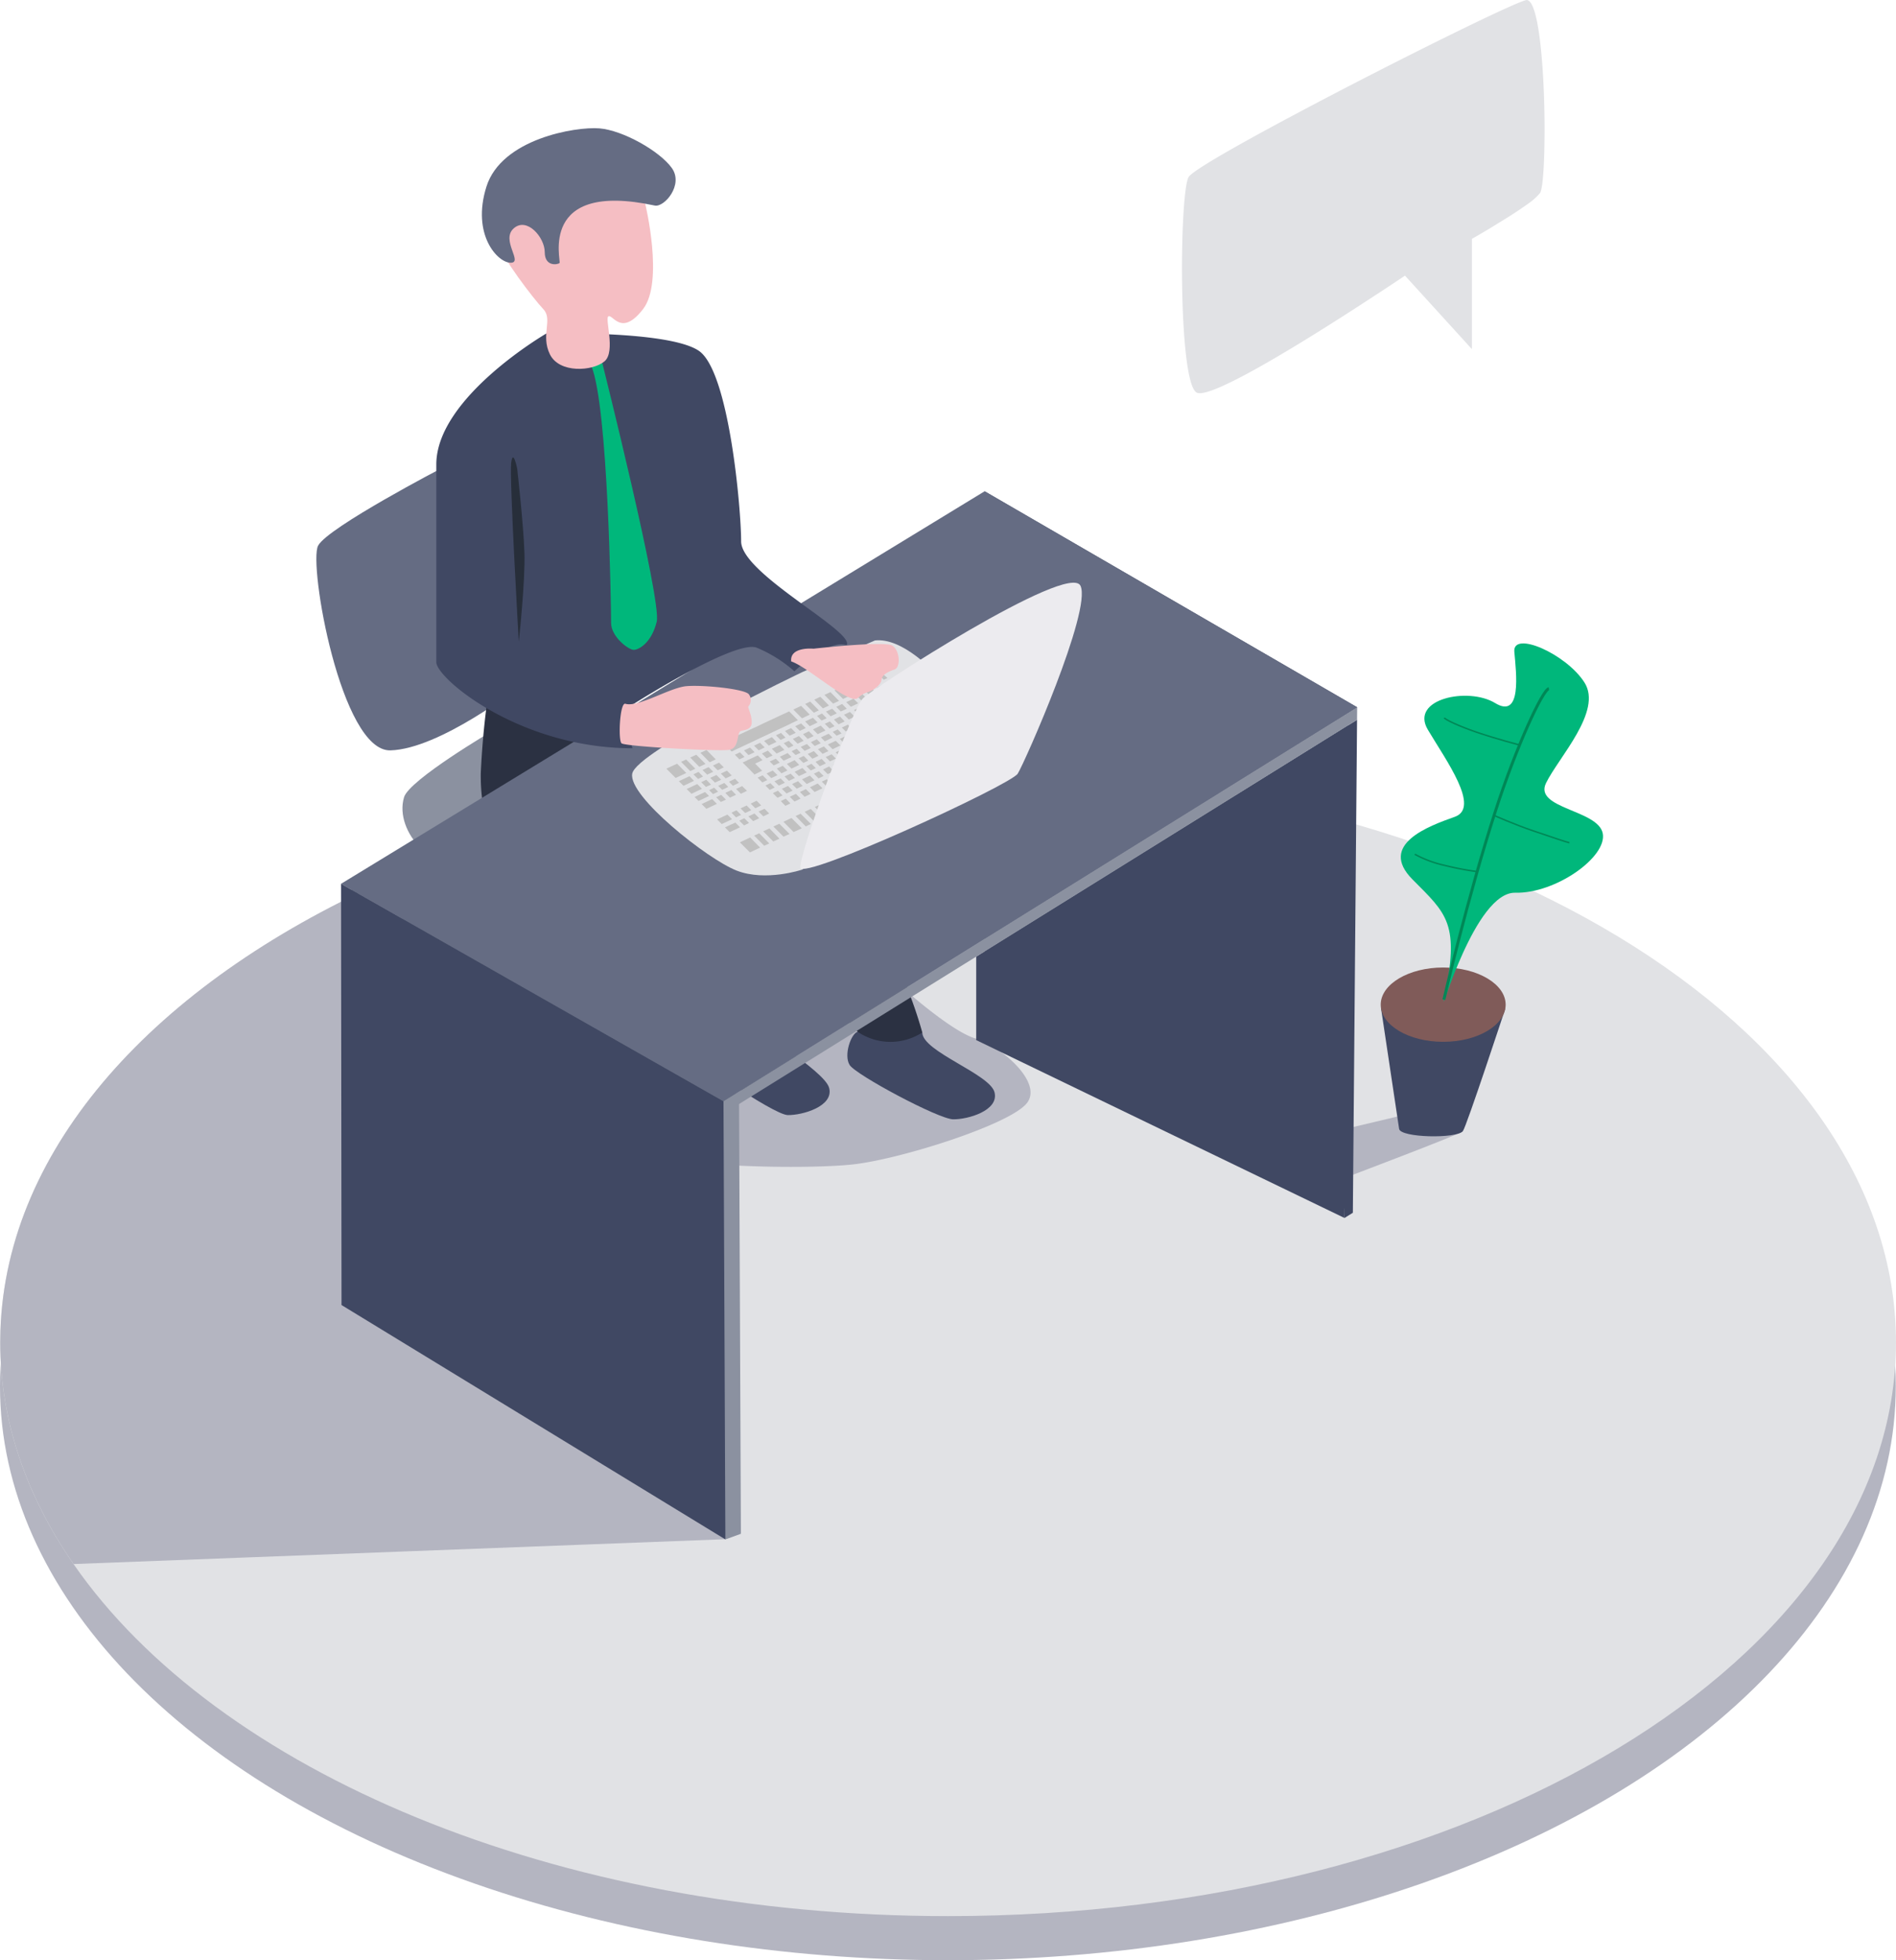 <svg xmlns="http://www.w3.org/2000/svg" width="274.322" height="283.46" viewBox="0 0 274.322 283.46"><g data-name="Group 115" transform="translate(-677.981 -587.276)"><path data-name="Path 167" d="M742.129 654.845s-16.692 8.678-18.122 11.332 3.318 29.811 10.465 29.607 18.58-9.155 18.58-9.155z" fill="#656c83"/><path data-name="Path 168" d="M749.241 692.959s-12.047 7.079-12.8 9.6.408 5.377 2.382 7.35 25.046-10.821 23.617-12.863-8.84-6.746-13.199-4.087z" fill="#8b91a0"/><path data-name="Path 169" d="M748.9 685.779a117.54 117.54 0 0 0-1.361 13.374c-.032 5.479 1.246 7.587 1.412 8.1.612 1.905 17.441.741 19.482-.952s1.906-16.364-2.586-18.057-16.947-2.465-16.947-2.465z" fill="#2b3142"/><ellipse data-name="Ellipse 54" cx="137.144" cy="82.967" rx="137.144" ry="82.967" transform="translate(677.981 704.802)" fill="#b4b5c1"/><path data-name="Path 170" d="M952.3 781.4c0 45.82-61.4 82.96-137.15 82.96-56.96 0-105.81-21-126.53-50.91-6.83-9.86-10.61-20.69-10.61-32.05 0-.58.01-1.15.03-1.72.89-26.58 22.45-50.09 55.35-64.89 22.83-10.28 51.12-16.36 81.76-16.36 75.75-.003 137.15 37.147 137.15 82.97z" fill="#e1e2e5"/><path data-name="Path 171" d="M808.9 730.393s6.844 6.109 10.247 7.062 9.8 6.262 7.419 9.325-17.913 8-24.91 8.848-31.649.544-34.3-3.4a4.453 4.453 0 0 1 .816-6.4s38.887-15.843 40.728-15.435z" fill="#b4b5c1"/><path data-name="Path 172" d="M802.065 736.476c-.953.272-2.042 3.369-1.157 4.8s12.864 7.827 14.974 7.861 6.67-1.259 5.989-3.913-10.447-5.888-10.447-8.644z" fill="#404863"/><path data-name="Path 173" d="M784.905 745.707l.272 63.365-55.538-33.895-.068-60.915" fill="#8b91a0"/><g data-name="Group 114"><path data-name="Path 174" d="M889.6 750.873c-.192.365-17.37 6.85-17.37 6.85l-.894-6.893 8.788-2.085z" fill="#b4b5c1"/><path data-name="Path 175" d="M877.784 733s2.5 16.616 2.627 17.513c.178 1.3 8.353 1.452 9.227.329.525-.673 6.127-17.689 6.127-17.689z" fill="#404863"/><ellipse data-name="Ellipse 55" cx="9.038" cy="5.373" rx="9.038" ry="5.373" transform="translate(877.75 727.184)" fill="#805b59"/><path data-name="Path 176" d="M886.892 731.826c-.61 2.851 4.484-15.6 10.325-15.456s13.348-5.19 12.653-8.6-10.012-3.558-8.2-7.264 8.2-10.379 5.562-14.53-10.429-7.561-10.151-4.448 1.113 9.785-2.781 7.413-12.375-.593-9.733 3.855 7.648 11.268 3.893 12.6-11.123 4-6.118 9.044 6.914 6.34 4.55 17.386z" fill="#00b77b"/><path data-name="Path 177" d="M886.892 731.826s3.395-14.7 7.457-27.262c3.037-9.4 6.842-17.572 7.734-17.7" fill="none" stroke="#008756" stroke-miterlimit="10" stroke-width=".422"/><path data-name="Path 178" d="M894.218 705.219s2.782 1.248 5.6 2.207c2.567.873 5 1.691 5.227 1.713" fill="none" stroke="#008756" stroke-miterlimit="10" stroke-width=".211"/><path data-name="Path 179" d="M897.786 694.987s-3.287-.842-6.222-1.849c-2.413-.827-4.573-1.823-4.607-2.071" fill="none" stroke="#008756" stroke-miterlimit="10" stroke-width=".211"/><path data-name="Path 180" d="M891.755 713.322a42.649 42.649 0 0 1-4.746-.905 16.325 16.325 0 0 1-4.33-1.611" fill="none" stroke="#008756" stroke-miterlimit="10" stroke-width=".211"/></g><path data-name="Path 181" d="M874.326 691.362l-.608 71.287-53.277-25.719v-12.076z" fill="#404863"/><path data-name="Path 182" d="M873.11 692.117l-.61 71.283-53.277-25.719V725.61z" fill="#404863"/><path data-name="Path 183" d="M874.342 689.555l-1.232.768-52.67 32.725v-64.73z" fill="#404863"/><path data-name="Path 184" d="M776.917 733.141c-.953.272-2.042 3.369-1.158 4.8s14.089 10.55 16.2 10.584 6.67-1.259 5.99-3.914-11.673-8.61-11.673-11.366z" fill="#404863"/><path data-name="Path 185" d="M811.424 736.578s-1.676-6.151-3.718-9.554-11.026-7.079-11.026-7.079l1.633 12.524 3.752 4.007a8.468 8.468 0 0 0 9.359.102z" fill="#2b3142"/><path data-name="Path 186" d="M874.342 689.555l-.016 1.471v.336l-53.885 33.492-37.507 23.3-55.341-31.445 1.248-.768 53.821 30.581 37.779-23.48 52.67-32.725z" fill="#8b91a0"/><path data-name="Path 187" d="M873.111 690.322l-52.67 32.725-37.779 23.48-53.821-30.581 91.6-55.837.272-.16z" fill="#8b91a0"/><path data-name="Path 188" d="M782.933 809.857l-94.31 3.59c-6.83-9.86-10.61-20.69-10.61-32.05 0-.58.01-1.15.03-1.72.89-26.58 22.45-50.09 55.35-64.89z" fill="#b4b5c1"/><path data-name="Path 189" d="M874.342 689.555l-1.232.768-52.67 32.725-37.779 23.48-53.821-30.581-1.519-.864 93.12-56.764z" fill="#656c83"/><path data-name="Path 190" d="M785.177 809.072l-2.246.817-.817-3.454z" fill="#8b91a0"/><path data-name="Path 191" d="M782.659 746.523l.272 63.365-55.538-33.895-.068-60.915" fill="#404863"/><path data-name="Path 192" d="M901.419 609.157c-.081 3.173-.3 5.545-.61 6.019a8.51 8.51 0 0 1-1.776 1.587c-1.193.867-2.766 1.87-4.216 2.752-.041.027-.1.054-.136.081-.393.244-.772.474-1.125.691-1.491.9-2.616 1.532-2.616 1.532v15.943l-9.273-10.181-.407-.448s-.23.163-.664.448c-1.152.772-3.7 2.453-6.833 4.473-8.35 5.382-20.931 13.1-22.68 11.971-2.657-1.708-2.467-28.659-1.139-31.126.556-1.03 8.961-5.707 18.654-10.8.055-.027.095-.054.149-.081 13.435-7.049 29.283-14.845 30.164-14.736 1.613.2 2.372 8.554 2.521 16.078.041 2.056.028 4.048-.013 5.797z" fill="#e1e2e5"/><path data-name="Path 193" d="M757.034 635.5s-15.926 9.24-15.926 18.938v28.586c0 2.348 12.047 12.455 28.381 12.455 0 0-1.633-5.257.051-6.329s14.957-9.342 17.918-8.219a19.579 19.579 0 0 1 5.461 3.42s4.9-4.7 7.555-3.777c1.225-1.991-15.262-10.311-15.262-15.008s-1.736-24.6-6.126-27.565-22.052-2.501-22.052-2.501z" fill="#404863"/><path data-name="Path 194" d="M794.094 684.451s-24.026 11.435-24.639 14.7 10.89 12.387 15.11 14.02 9.46-.136 9.46-.136l28.79-16.062s-10.685-17.9-18.24-17.084z" fill="#e1e2e5"/><path data-name="Path 195" d="M775.945 697.712l1.327 1.343-1.535.72-1.344-1.344z" fill="#c1c1c1"/><path data-name="Path 196" d="M778.584 698.432l-.736.352-1.328-1.344.736-.336z" fill="#c1c1c1"/><path data-name="Path 197" d="M780.055 697.744l-.9.416-1.312-1.344.88-.4z" fill="#c1c1c1"/><path data-name="Path 198" d="M781.538 697.083l-.881.424-1.338-1.371.881-.408z" fill="#c1c1c1"/><path data-name="Path 199" d="M793.427 691.426l-.864.4-.576.288-.88.416-.592.272-.72.336-.592.288-1.136.528-.576.272-.864.416-.592.272-.88.416-.592.272-.72.352-1.312-1.328.736-.336.592-.272.88-.416.592-.272.864-.4.592-.272 1.136-.528.576-.288h.016l.72-.336.592-.272.88-.416.592-.272.864-.4z" fill="#c1c1c1"/><path data-name="Path 200" d="M793.89 689.347l1.248 1.264-1.12.544-1.264-1.28z" fill="#c1c1c1"/><path data-name="Path 201" d="M795.2 688.723l1.264 1.28-.736.336-1.248-1.264z" fill="#c1c1c1"/><path data-name="Path 202" d="M796.673 688.035l1.248 1.264-.88.416-1.248-1.264z" fill="#c1c1c1"/><path data-name="Path 203" d="M798.129 687.363l1.248 1.263-.864.4-1.248-1.263z" fill="#c1c1c1"/><path data-name="Path 204" d="M799.776 686.6l1.248 1.247-1.072.5-1.232-1.247z" fill="#c1c1c1"/><path data-name="Path 205" d="M801.1 685.972l1.232 1.247-.72.336-1.232-1.247z" fill="#c1c1c1"/><path data-name="Path 206" d="M802.591 685.284l1.232 1.247-.9.416-1.223-1.247z" fill="#c1c1c1"/><path data-name="Path 207" d="M804.031 684.612l1.232 1.232-.864.4-1.232-1.232z" fill="#c1c1c1"/><path data-name="Path 208" d="M806.382 685.316l-.528.256-1.232-1.232.4-.192z" fill="#c1c1c1"/><path data-name="Path 209" d="M777.736 699.519l.656.672-1.519.72-.672-.672z" fill="#c1c1c1"/><path data-name="Path 210" d="M779.7 699.567l-.72.352-.672-.672.736-.352z" fill="#c1c1c1"/><path data-name="Path 211" d="M781.175 698.879l-.88.416-.672-.672.88-.416z" fill="#c1c1c1"/><path data-name="Path 212" d="M782.7 698.241l-.881.424-.685-.685.881-.424z" fill="#c1c1c1"/><path data-name="Path 213" d="M785.029 696.064l.672.672-.736.352-.656-.672z" fill="#c1c1c1"/><path data-name="Path 214" d="M787.157 696.048l-.88.416-.656-.672.88-.416z" fill="#c1c1c1"/><path data-name="Path 215" d="M788.612 695.361l-.864.416-.672-.672.864-.416z" fill="#c1c1c1"/><path data-name="Path 216" d="M790.324 694.561l-1.12.528-.672-.672 1.12-.544h.016z" fill="#c1c1c1"/><path data-name="Path 217" d="M791.635 693.937l-.72.336-.672-.672.736-.336z" fill="#c1c1c1"/><path data-name="Path 218" d="M793.107 693.249l-.88.416-.672-.688.88-.416z" fill="#c1c1c1"/><path data-name="Path 219" d="M794.562 692.562l-.864.4-.672-.672.864-.4z" fill="#c1c1c1"/><path data-name="Path 220" d="M795.6 691.074l.672.672-1.135.544-.672-.688z" fill="#c1c1c1"/><path data-name="Path 221" d="M796.913 690.45l.672.688-.736.336-.656-.672z" fill="#c1c1c1"/><path data-name="Path 222" d="M798.385 689.763l.672.672-.9.416-.672-.672z" fill="#c1c1c1"/><path data-name="Path 223" d="M799.824 689.075l.672.688-.864.4-.656-.672z" fill="#c1c1c1"/><path data-name="Path 224" d="M801.472 688.307l.672.672-1.056.5-.672-.672z" fill="#c1c1c1"/><path data-name="Path 225" d="M802.783 687.683l.672.672-.72.336-.672-.672z" fill="#c1c1c1"/><path data-name="Path 226" d="M804.271 686.98l.656.672-.864.432h-.016l-.672-.688z" fill="#c1c1c1"/><path data-name="Path 227" d="M805.71 686.292l.672.688-.864.4-.672-.672z" fill="#c1c1c1"/><path data-name="Path 228" d="M807.63 686.388l-.656.32-.672-.688.576-.272z" fill="#c1c1c1"/><path data-name="Path 229" d="M778.856 700.655l.688.688-1.519.72-.7-.688z" fill="#c1c1c1"/><path data-name="Path 230" d="M780.855 700.735l-.736.336-.688-.688.736-.352z" fill="#c1c1c1"/><path data-name="Path 231" d="M782.326 700.031l-.9.416-.688-.688.9-.416z" fill="#c1c1c1"/><path data-name="Path 232" d="M783.855 699.416l-.881.424-.7-.7.881-.424z" fill="#c1c1c1"/><path data-name="Path 233" d="M786.149 697.2l.688.7-.72.336-.688-.688z" fill="#c1c1c1"/><path data-name="Path 234" d="M788.308 697.2l-1.556.722-.688-.688 1.556-.722z" fill="#c1c1c1"/><path data-name="Path 235" d="M789.764 696.528l-.864.4-.688-.688.864-.416z" fill="#c1c1c1"/><path data-name="Path 236" d="M791.475 695.713l-1.135.528-.688-.688 1.135-.528z" fill="#c1c1c1"/><path data-name="Path 237" d="M792.787 695.089l-.72.352-.688-.7.72-.336z" fill="#c1c1c1"/><path data-name="Path 238" d="M794.258 694.4l-.88.416-.688-.688.88-.416z" fill="#c1c1c1"/><path data-name="Path 239" d="M795.7 693.713l-.864.416-.672-.688.848-.416z" fill="#c1c1c1"/><path data-name="Path 240" d="M796.737 692.21l.672.7-1.12.528-.688-.688 1.12-.544z" fill="#c1c1c1"/><path data-name="Path 241" d="M798.049 691.6l.672.688-.72.336-.688-.688z" fill="#c1c1c1"/><path data-name="Path 242" d="M799.52 690.9l.672.7-.88.416-.672-.688.864-.432z" fill="#c1c1c1"/><path data-name="Path 243" d="M800.96 690.226l.688.688-.864.4-.688-.688z" fill="#c1c1c1"/><path data-name="Path 244" d="M802.607 689.443l.688.688-1.072.512-.672-.688z" fill="#c1c1c1"/><path data-name="Path 245" d="M803.919 688.819l.688.7-.72.336-.672-.688z" fill="#c1c1c1"/><path data-name="Path 246" d="M805.406 688.131l.672.688-.88.416-.688-.688z" fill="#c1c1c1"/><path data-name="Path 247" d="M806.846 687.443l.688.688-.864.416-.672-.688z" fill="#c1c1c1"/><path data-name="Path 248" d="M808.893 687.491l-.784.368-.672-.688.7-.336z" fill="#c1c1c1"/><path data-name="Path 249" d="M779.991 701.806l.576.576-1.519.72-.576-.576z" fill="#c1c1c1"/><path data-name="Path 250" d="M781.879 701.758l-.736.352-.56-.576.72-.352z" fill="#c1c1c1"/><path data-name="Path 251" d="M783.35 701.071l-.88.416-.576-.576.88-.416z" fill="#c1c1c1"/><path data-name="Path 252" d="M784.9 700.477l-.881.424-.571-.587.881-.424z" fill="#c1c1c1"/><path data-name="Path 253" d="M787.186 697.653l1.057 1.07-1.1.556-1.058-1.086z" fill="#c1c1c1"/><path data-name="Path 254" d="M790.787 697.552l-.864.416-.576-.576.88-.4z" fill="#c1c1c1"/><path data-name="Path 255" d="M792.5 696.752l-1.136.528-.56-.576 1.136-.528z" fill="#c1c1c1"/><path data-name="Path 256" d="M793.81 696.128l-.72.336-.576-.56.736-.352z" fill="#c1c1c1"/><path data-name="Path 257" d="M795.282 695.441l-.88.416-.576-.576.9-.416z" fill="#c1c1c1"/><path data-name="Path 258" d="M796.721 694.753l-.864.4-.56-.56.864-.416z" fill="#c1c1c1"/><path data-name="Path 259" d="M797.873 693.377l.56.56-1.12.544-.56-.576z" fill="#c1c1c1"/><path data-name="Path 260" d="M799.185 692.754l.56.576-.72.336-.56-.56z" fill="#c1c1c1"/><path data-name="Path 261" d="M800.656 692.066l.56.56-.88.416-.56-.56z" fill="#c1c1c1"/><path data-name="Path 262" d="M802.112 691.378l.544.56-.848.416-.56-.56z" fill="#c1c1c1"/><path data-name="Path 263" d="M803.759 690.61l.56.56-1.072.5-.56-.56z" fill="#c1c1c1"/><path data-name="Path 264" d="M808 688.611l.56.56-.864.4-.592.272-.88.416-.592.288-.72.336-.56-.56.72-.336.592-.288.88-.416.592-.272z" fill="#c1c1c1"/><path data-name="Path 265" d="M810.029 688.467l-.9.416-.56-.56.832-.384z" fill="#c1c1c1"/><path data-name="Path 266" d="M781.015 702.83l.688.688-1.52.72-.688-.688z" fill="#c1c1c1"/><path data-name="Path 267" d="M783.014 702.91l-.736.336-.688-.688.736-.336z" fill="#c1c1c1"/><path data-name="Path 268" d="M784.47 702.206l-.88.416-.672-.688.88-.416z" fill="#c1c1c1"/><path data-name="Path 269" d="M786.058 701.635l-.881.424-.7-.7.881-.408z" fill="#c1c1c1"/><path data-name="Path 270" d="M788.324 699.391l.672.688-.72.336-.688-.688z" fill="#c1c1c1"/><path data-name="Path 271" d="M790.468 699.375l-.9.416-.672-.672.88-.416h.016z" fill="#c1c1c1"/><path data-name="Path 272" d="M791.907 698.688l-.864.416-.672-.688.864-.4z" fill="#c1c1c1"/><path data-name="Path 273" d="M793.618 697.888l-1.12.528-.672-.672 1.12-.544z" fill="#c1c1c1"/><path data-name="Path 274" d="M794.93 697.264l-.72.336-.672-.672.72-.336h.016z" fill="#c1c1c1"/><path data-name="Path 275" d="M796.4 696.576l-.88.416-.672-.688.88-.416z" fill="#c1c1c1"/><path data-name="Path 276" d="M797.841 695.888l-.848.4-.672-.672.864-.4z" fill="#c1c1c1"/><path data-name="Path 277" d="M798.9 694.4l.672.672-1.136.544-.672-.688z" fill="#c1c1c1"/><path data-name="Path 278" d="M800.208 693.777l.656.672-.72.352-.656-.672z" fill="#c1c1c1"/><path data-name="Path 279" d="M801.68 693.089l.656.672-.88.416-.656-.672z" fill="#c1c1c1"/><path data-name="Path 280" d="M803.135 692.418l.656.656-.864.416-.656-.672.848-.4z" fill="#c1c1c1"/><path data-name="Path 281" d="M809.021 689.635l.64.656-.848.416-.592.272-.88.416-.592.288-.72.336-.592.288-1.072.5-.656-.672 1.072-.5.592-.288.72-.336.592-.272.88-.416.592-.288z" fill="#c1c1c1"/><path data-name="Path 282" d="M811.276 689.539l-1.024.48-.656-.656.944-.448z" fill="#c1c1c1"/><path data-name="Path 283" d="M789.444 700.527l.624.624-.72.352-.624-.64z" fill="#c1c1c1"/><path data-name="Path 284" d="M791.539 700.463l-.88.416-.624-.624.88-.416z" fill="#c1c1c1"/><path data-name="Path 285" d="M792.995 699.775l-.88.416-.624-.64.88-.4z" fill="#c1c1c1"/><path data-name="Path 286" d="M794.706 698.975l-1.136.528-.624-.624 1.135-.544z" fill="#c1c1c1"/><path data-name="Path 287" d="M796.018 698.352l-.736.336-.624-.624.736-.336z" fill="#c1c1c1"/><path data-name="Path 288" d="M797.473 697.664l-.88.416-.624-.64.88-.416h.016z" fill="#c1c1c1"/><path data-name="Path 289" d="M798.929 696.976l-.864.4-.624-.624.864-.4z" fill="#c1c1c1"/><path data-name="Path 290" d="M800.016 695.537l.624.624-1.12.544h-.02l-.608-.64z" fill="#c1c1c1"/><path data-name="Path 291" d="M801.328 694.913l.624.64-.72.336-.624-.624z" fill="#c1c1c1"/><path data-name="Path 292" d="M812.476 690.578l-1.136.528-.592.288-.848.4-.592.272-.88.432-.592.272-.72.336-.608.288-1.056.5-.576.288h-.016l-.848.4-.592.272-.88.416-.624-.624.88-.416.592-.272.864-.416.576-.272 1.072-.5.592-.288.72-.336.592-.288.88-.416.592-.272.864-.4.576-.288 1.072-.5z" fill="#c1c1c1"/><path data-name="Path 293" d="M783.222 705.069l.672.672-1.487.7-.672-.672z" fill="#c1c1c1"/><path data-name="Path 294" d="M785.205 705.117l-.736.352-.656-.672.72-.352z" fill="#c1c1c1"/><path data-name="Path 295" d="M786.677 704.43l-.88.416-.672-.672.88-.416z" fill="#c1c1c1"/><path data-name="Path 296" d="M788.116 703.742l-.848.416-.672-.672.848-.416z" fill="#c1c1c1"/><path data-name="Path 297" d="M790.532 701.614l.672.688-.736.336-.672-.672z" fill="#c1c1c1"/><path data-name="Path 298" d="M792.659 701.6l-.88.416-.672-.672.88-.416z" fill="#c1c1c1"/><path data-name="Path 299" d="M794.114 700.927l-.864.4-.672-.672.864-.416z" fill="#c1c1c1"/><path data-name="Path 300" d="M795.826 700.111l-1.12.528h-.016l-.672-.672 1.136-.528h.016z" fill="#c1c1c1"/><path data-name="Path 301" d="M797.137 699.487l-.72.352-.672-.688.72-.336z" fill="#c1c1c1"/><path data-name="Path 302" d="M798.609 698.8l-.88.416-.672-.672.88-.432z" fill="#c1c1c1"/><path data-name="Path 303" d="M800.064 698.112l-.864.416-.672-.688.848-.4z" fill="#c1c1c1"/><path data-name="Path 304" d="M801.1 696.624l.672.688-1.136.528-.672-.688z" fill="#c1c1c1"/><path data-name="Path 305" d="M802.415 696l.672.688-.72.352-.688-.688z" fill="#c1c1c1"/><path data-name="Path 306" d="M813.74 691.666l-1.264.592-.592.272-.848.416-.592.272-.88.416-.592.288-.72.336-.608.272-1.056.512-.592.272-.848.416-.592.272-.88.416-.688-.688.9-.416.576-.272.864-.416.592-.272 1.056-.5.592-.288.72-.336.592-.288.88-.416.592-.272.864-.416.576-.272 1.2-.56z" fill="#c1c1c1"/><path data-name="Path 307" d="M784.374 706.221l.672.688-1.487.7-.688-.688z" fill="#c1c1c1"/><path data-name="Path 308" d="M786.357 706.285l-.72.352-.688-.688.72-.352z" fill="#c1c1c1"/><path data-name="Path 309" d="M787.828 705.6l-.88.416-.688-.688.88-.416z" fill="#c1c1c1"/><path data-name="Path 310" d="M789.268 704.909l-.848.416-.688-.7.864-.4z" fill="#c1c1c1"/><path data-name="Path 311" d="M791.667 702.766l.672.688-.72.352-.672-.688z" fill="#c1c1c1"/><path data-name="Path 312" d="M793.81 702.766l-.88.416-.688-.688.9-.416z" fill="#c1c1c1"/><path data-name="Path 313" d="M795.266 702.078l-.864.416-.688-.688.864-.416z" fill="#c1c1c1"/><path data-name="Path 314" d="M796.977 701.263l-1.136.544-.672-.688 1.12-.544z" fill="#c1c1c1"/><path data-name="Path 315" d="M798.289 700.655l-.72.336-.688-.688.72-.336z" fill="#c1c1c1"/><path data-name="Path 316" d="M799.76 699.951l-.88.416h-.016l-.672-.688.88-.416z" fill="#c1c1c1"/><path data-name="Path 317" d="M801.2 699.279l-.848.4-.688-.688.864-.4z" fill="#c1c1c1"/><path data-name="Path 318" d="M802.24 697.776l.688.688-1.136.528-.688-.688z" fill="#c1c1c1"/><path data-name="Path 319" d="M815 692.754l-1.392.656-.576.272-.864.416-.592.272-.88.416-.592.288-.72.336-.592.272-1.072.512-.576.272-.864.416-.592.272-.88.416-.576.272-.736.352-.672-.688.72-.352.576-.272.9-.416.576-.288.864-.4.592-.272 1.056-.512.592-.272.72-.336h.016l.576-.288.9-.416.576-.272.864-.416.592-.272 1.311-.624z" fill="#c1c1c1"/><path data-name="Path 320" d="M799.313 701.678l-.72.352-.576-.576.72-.352z" fill="#c1c1c1"/><path data-name="Path 321" d="M800.784 700.991l-.88.416-.576-.576.88-.416z" fill="#c1c1c1"/><path data-name="Path 322" d="M802.224 700.3l-.848.416-.576-.576.864-.416z" fill="#c1c1c1"/><path data-name="Path 323" d="M803.375 698.927l.576.576-1.136.528-.576-.576z" fill="#c1c1c1"/><path data-name="Path 324" d="M816.139 693.745l-1.488.7-.592.272-.864.416-.576.272-.9.416-.592.272-.72.352-.592.272-1.056.512-.592.272-.864.4-.576.288h-.016l-.88.416-.576.272-.736.336-.56-.56.72-.352.592-.272.88-.416.592-.272.864-.416.576-.272 1.072-.5.592-.288.72-.336.592-.288.88-.416.592-.272.864-.4.576-.288 1.44-.672z" fill="#c1c1c1"/><path data-name="Path 325" d="M786.517 708.38l1.44 1.471-1.472.688-1.455-1.455z" fill="#c1c1c1"/><path data-name="Path 326" d="M789.284 709.244l-.736.336-1.456-1.471.736-.336z" fill="#c1c1c1"/><path data-name="Path 327" d="M790.755 708.556l-.88.4h-.016l-1.455-1.471.9-.416z" fill="#c1c1c1"/><path data-name="Path 328" d="M792.211 707.868l-.864.4-1.472-1.471.864-.4z" fill="#c1c1c1"/><path data-name="Path 329" d="M792.5 705.565l1.487 1.487-1.184.544-1.471-1.487z" fill="#c1c1c1"/><path data-name="Path 330" d="M793.81 704.941l1.487 1.487-.736.352-1.471-1.5z" fill="#c1c1c1"/><path data-name="Path 331" d="M796.769 705.741l-.88.416-1.487-1.487.88-.416z" fill="#c1c1c1"/><path data-name="Path 332" d="M798.225 705.069l-.864.4-1.487-1.5.864-.4z" fill="#c1c1c1"/><path data-name="Path 333" d="M799.952 704.27l-1.136.528-1.5-1.5 1.136-.544z" fill="#c1c1c1"/><path data-name="Path 334" d="M801.264 703.662l-.72.336-1.5-1.519.72-.336z" fill="#c1c1c1"/><path data-name="Path 335" d="M802.735 702.974l-.88.416-1.5-1.536.88-.416z" fill="#c1c1c1"/><path data-name="Path 336" d="M804.191 702.286l-.864.416-1.5-1.536.848-.4z" fill="#c1c1c1"/><path data-name="Path 337" d="M804.4 699.951l1.519 1.536-1.136.528-1.52-1.519z" fill="#c1c1c1"/><path data-name="Path 338" d="M818.394 695.681l-1.727.8-.592.272-.864.416-.592.272-.88.416-.592.272-.736.336-.592.272-1.072.5-.576.288h-.016l-.864.4-.576.272-.9.416-.592.272-.72.336-1.52-1.535.72-.352.592-.272.88-.416.576-.272.864-.4h.016l.576-.288 1.056-.5.608-.288.72-.336.592-.272.88-.416.576-.288h.016l.848-.4.592-.272 1.551-.736z" fill="#c1c1c1"/><path data-name="Path 339" d="M802.771 688.331c-1.664 1.967-9.188 22.46-8.984 24.4s30.424-11.945 31.445-13.578 10.719-23.584 9.086-27.157-30.424 15.004-31.547 16.335z" fill="#ecebef"/><path data-name="Path 340" d="M768.468 689.046c-.818-.25-1.072 5.257-.561 5.717s14.114 1.2 15.594.944 1.072-2.5 1.634-2.7 1.608-.179 1.608-1.3-.587-2.067-.485-2.272a1.384 1.384 0 0 0 .051-1.786c-.715-.766-6.61-1.353-9.01-1.149s-6.993 3.107-8.831 2.546z" fill="#f5bec3"/><path data-name="Path 341" d="M807.434 684.077c-.851.306-1.838.715-1.906 1.5s-1.327 1.6-2.042 1.8a3.675 3.675 0 0 0-1.4.851c-1.259.987-7.113-4.458-9.631-5.309-.238-2.178 3.233-1.838 3.233-1.838s10.277-1.157 11.4-.442 1.196 3.132.346 3.438z" fill="#f5bec3"/><path data-name="Path 342" d="M765.1 639.667s8.644 34.439 7.9 37.5-2.586 4.084-3.335 4.084-3.266-1.906-3.266-3.88-.409-31.308-2.859-37.162z" fill="#00b77b"/><path data-name="Path 343" d="M771.327 616.713s2.756 11.315-.306 15.263-4.288.885-4.969 1.021 1.089 5.1-.612 6.534-6.534 1.769-7.9-1.021.476-5.037-.953-6.534-6.194-7.759-6.33-9.256 6.811-13.851 21.07-6.007z" fill="#f5bec3"/><path data-name="Path 344" d="M772.722 617c1.357.291 4.22-2.995 2.45-5.445s-7.078-5.445-10.481-5.718-14.157 1.5-16.335 8.44 1.634 10.992 3.505 10.992-1.463-3.267.443-4.968 4.492 1.293 4.492 3.437 1.889 1.82 2.144 1.565-3.165-11.942 13.782-8.303z" fill="#656c83"/><path data-name="Path 345" d="M752.813 655.063s.9 7.943 1.045 12.088-.817 12.917-.817 12.917-1.372-23.655-1.1-25.849.872.844.872.844z" fill="#272e3a"/><path data-name="Path 346" d="M873.719 762.649l-1.217.755-.053-1.989z" fill="#404863"/><path data-name="Line 11" fill="none" d="M806.878 685.748l-.496-.432"/></g></svg>